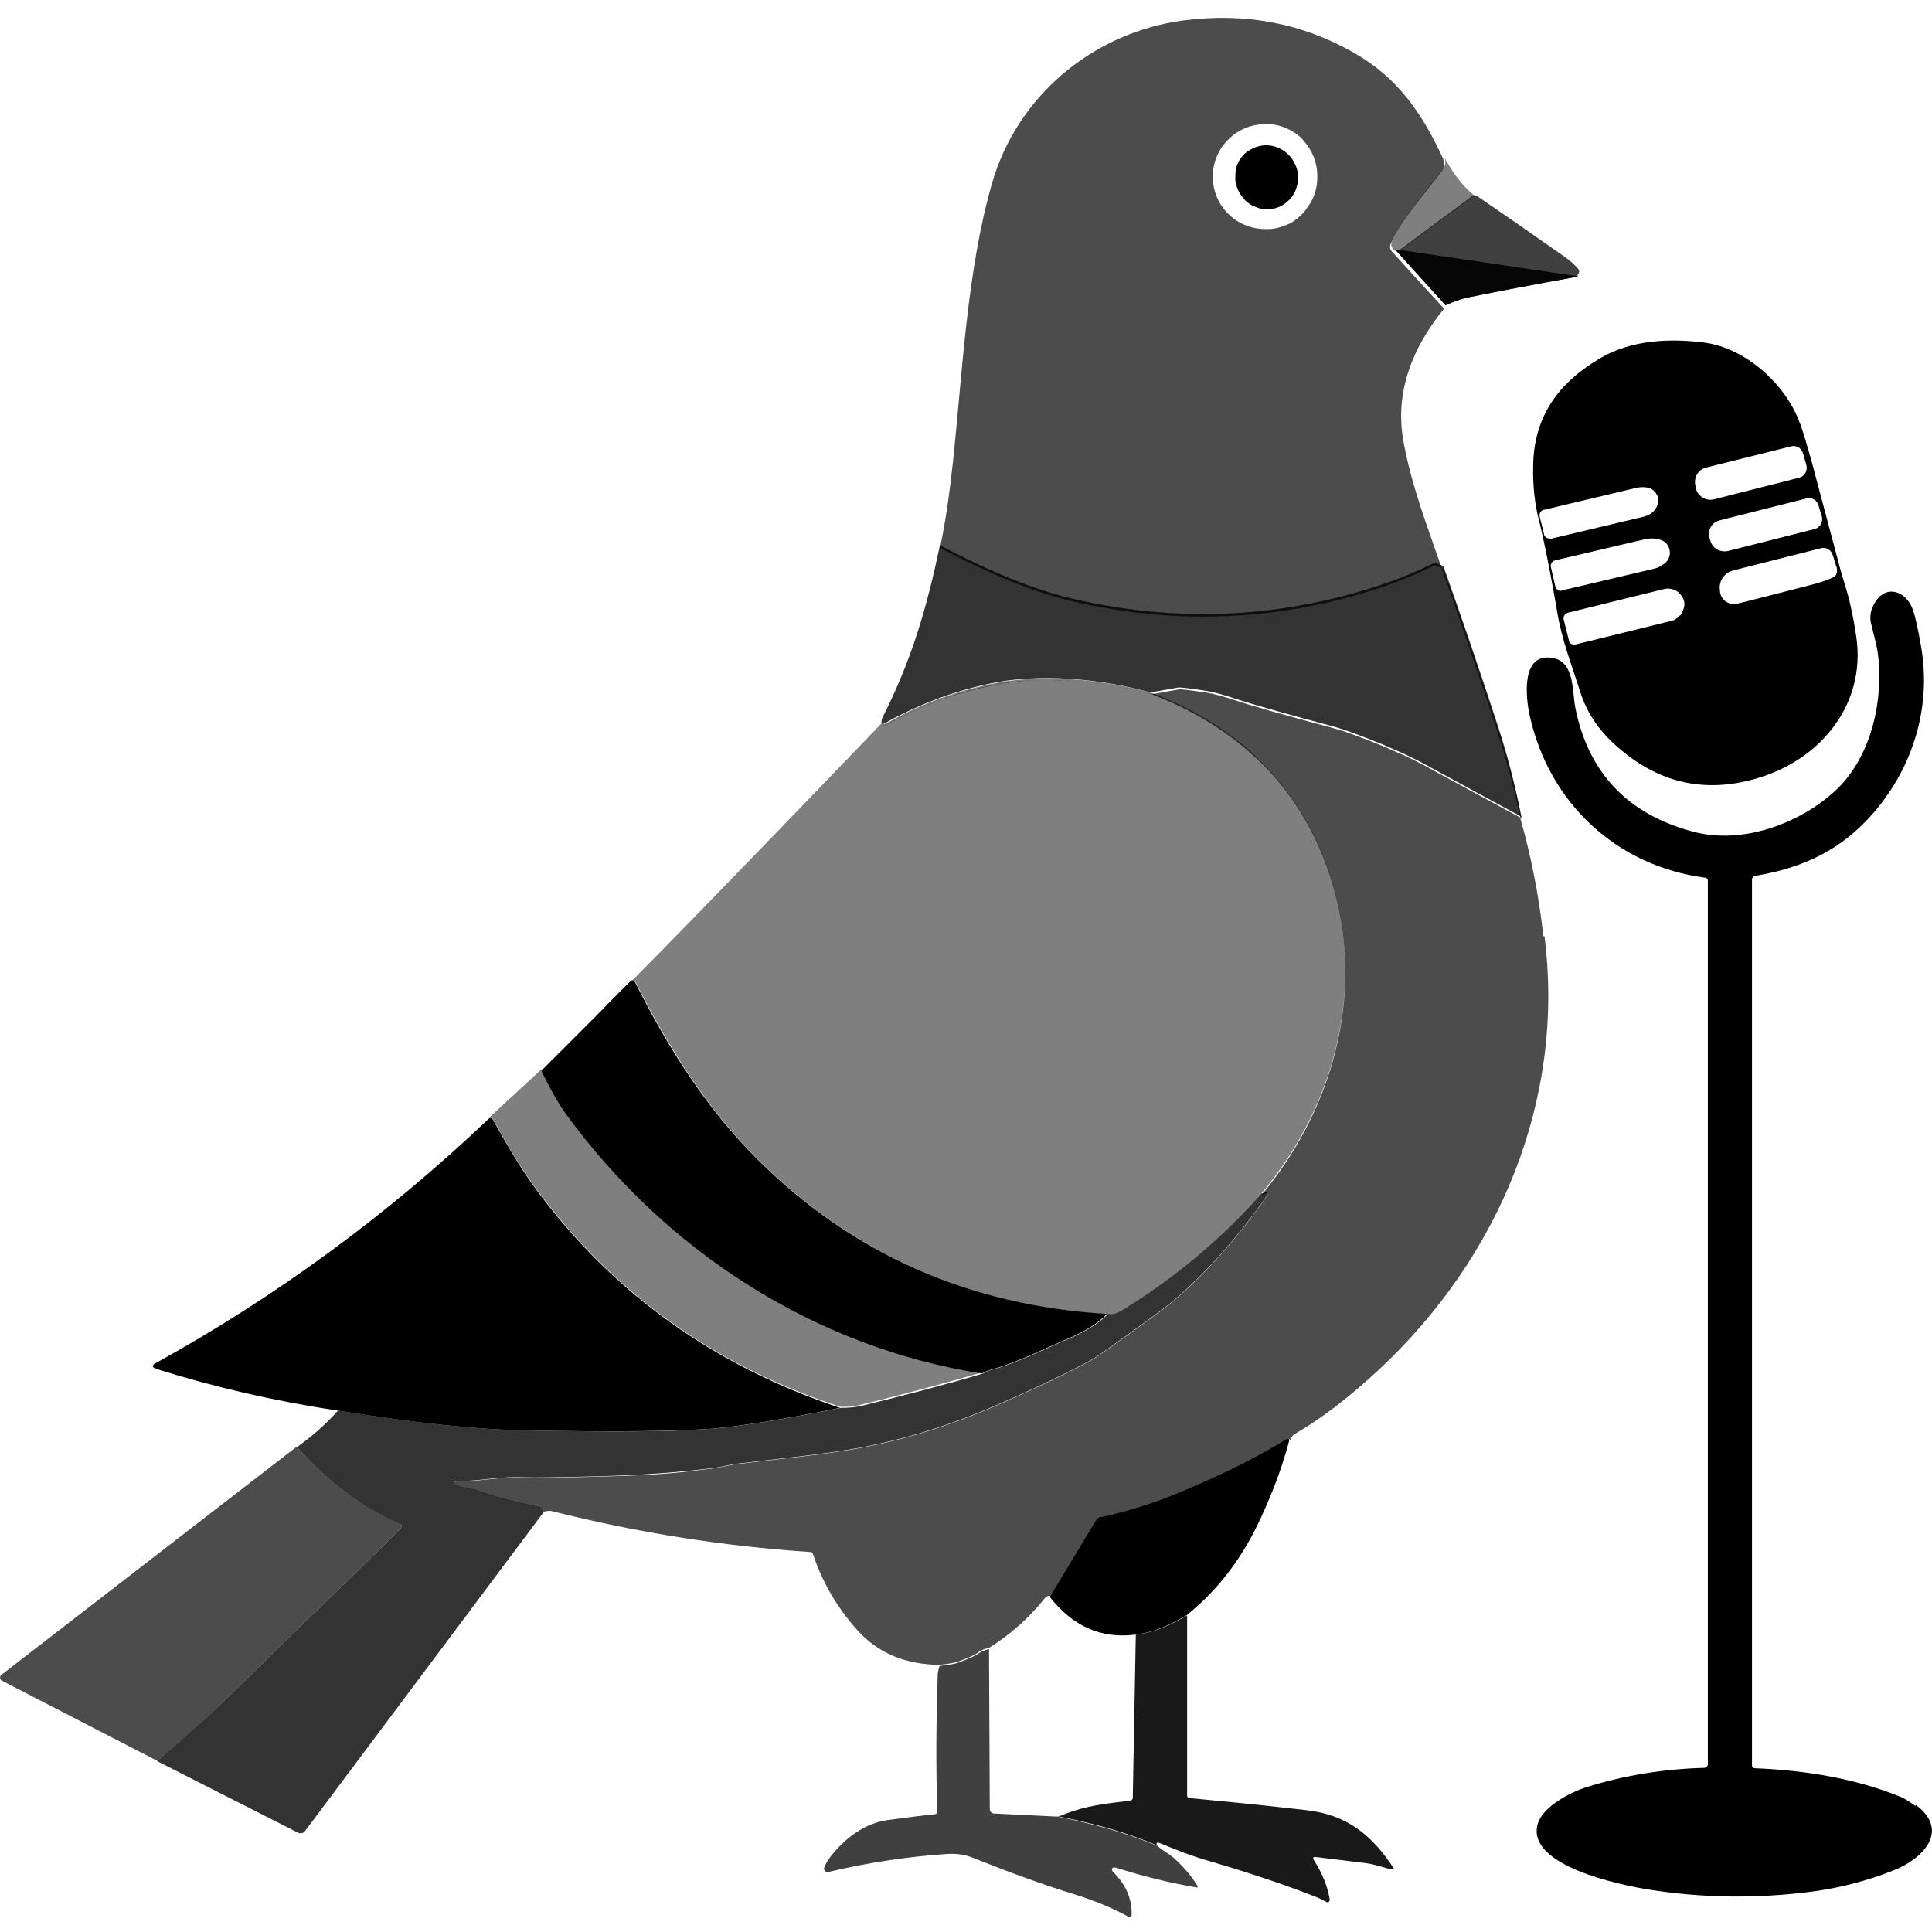 <svg xmlns="http://www.w3.org/2000/svg" xml:space="preserve" viewBox="0 0 512 512"><path d="M106.3 404c0 .1.1.1.1.2v.5c0 .1-.1.1-.1.2-8.9 8.9-17.6 17.4-26 25.4 0 0-5.9 5.7-17.4 17.1-6.7 6.6-13.8 13-21.2 19.2h-.1L.5 445.4c-.4-.2-.6-.7-.4-1.2.1-.1.1-.3.2-.3l78.3-60.5c3.8-2.7 7.5-5.9 10.9-9.7 20.2 3.3 37.2 5.1 50.8 5.3 22 .4 37.7.2 47.1-.4.5-.1 1.1-.1 1.7-.1 7.6-.7 18.7-2.5 33.4-5.5h.2c-14.8 3-26 4.8-33.6 5.5-.6 0-1.2.1-1.7.1-9.4.7-25.1.8-47.1.4-13.6-.2-30.6-2-50.8-5.3-3.4 3.8-7.1 7-10.9 9.7 7.8 8.9 16.9 15.8 27.4 20.4.1.1.2.2.3.2m259-40.9c-8.1 7.5-15.5 13.1-22.3 17-.2.1-.4.4-.6.6l-.5.9c-.2-.3-.4-.4-.7-.2-9.7 6-20.2 10.8-30 14.8-6 2.4-12.4 4.4-19.2 5.8-.6.1-1.1.4-1.4 1l-12.2 20c-.1-.1-.4-.1-.8 0-.2.1-.4.2-.6.4-4.3 5.4-9.3 9.8-14.9 13.3q-1.8.3-3.3 1.5c-.6.4-2.2 1.2-4.8 2.1-.7.3-2.4.6-5 .9-9.1-.1-16.3-3.1-21.8-9.2-5.3-5.9-9.3-12.7-11.8-20.3-.1-.2-.3-.4-.6-.4q-34.35-2.25-68.4-10.8c-.7-.2-1.4-.1-2.2.1l-.1.1c.1-.7-.4-1.1-1.4-1.3-7.2-1.5-12.4-2.9-15.8-4.2-2.1-.8-4.6-.7-6.3-1.7-.1 0-.1-.1-.2-.2v-.5c0-.1.1-.1.2-.2.1 0 .2-.1.3 0 1.5.1 4.4-.1 8.9-.6 3.4-.4 6.5-.5 9.1-.4q4.2.15 20.7-.3c16.5-.45 21-1.1 29.7-2.2 2.1-.3 4.5-1 6.8-1.2q10.35-1.2 18-2.1c3-.4 5.6-.7 8-1.1 13.1-1.9 26.1-5.6 39.1-11 4.7-2 9.7-4.2 15-6.7 7.6-3.6 12.5-6.1 14.6-7.5q15.6-10.95 19.8-14.4c9.2-7.8 17.7-17.4 25.4-28.5v-.1l-.1-.4h-.1q-.75.45-1.5.6c14.2-17 22.3-38.1 22.2-59.4 0-9.7-1.8-19.5-5.4-29-4.1-10.7-10.1-19.8-18-27.2Q321.25 190 305.2 184q-10.5-2.85-21.3-3.6c-1-.1-2-.1-2.9-.1s-1.9-.1-2.9-.1c-2.8 0-5.6.1-8.2.4s-5.1.6-7.6 1.2c-9.9 2.1-19.2 5.6-27.7 10.5-.3.1-.7 0-.8-.2v-.1c.1.3.5.4.8.2 8.6-4.8 17.8-8.4 27.7-10.5 6.4-1.4 13.6-1.8 21.5-1.3q10.95.75 21.3 3.6c2.5-.4 4.9-.9 7.3-1.3.5-.1 3 .2 7.6.9 1.9.3 4.3 1 7.4 2 4.5 1.5 13 3.9 25.7 7.3 3.4.9 7.9 2.6 13.8 5 1.5.7 3.2 1.4 4.8 2.1 2.6 1.2 5.4 2.6 8.4 4.3 7.5 4.1 15.3 8.3 23.2 12.6-1.8-8.6-4-16.7-6.4-24.1v.1c-4.6-14.1-9.4-28.2-14.4-42.2l-1.7-.7c-.3-.1-.7-.1-1 0-4.8 2.4-10 4.5-16 6.4-26.3 8.3-53 9.2-79.8 2.9-10.1-2.4-21.7-7.1-34.9-14.1 1.5-6.9 2.5-14.3 3.4-22.4 2.6-24.3 3.7-50.6 10.3-73.9 6.6-23.4 26.8-40.3 50.9-43.5 16.3-2.1 31.4.7 45.3 8.7 11.7 6.7 18.1 16.3 23.6 28.3 0-.1-.1-.2-.1-.2v.1c.4 1 .3 2.1-.3 2.9-6 7.9-10.7 12.9-13.6 19.3-.4.9-.3 1.6.4 2.3l.3.3 5.6 6.2 7.8 8.5c-8.3 10.2-13.1 21.9-10.8 35 2.1 11.8 6.4 22.8 10.3 34.1 5 14 9.7 28.1 14.4 42.2 2.4 7.4 4.6 15.5 6.4 24.1 2.7 9.6 4.8 19.9 6 30.9h.3c5.5 43.1-11.8 85-44 115M349.1 46.6c0-2.3-.6-4.6-1.7-6.6-.4-.7-.9-1.5-1.5-2.2-.8-1.1-1.8-2-2.9-2.7-.7-.4-1.5-.9-2.3-1.2-1.2-.5-2.6-.9-4-1h-1.4c-7.6 0-13.9 6.2-13.9 13.9s6.2 13.9 13.9 13.9h1.4c1.4-.1 2.7-.5 4-1 .8-.3 1.6-.7 2.3-1.2 1.1-.8 2.1-1.7 2.9-2.7.5-.7 1-1.4 1.5-2.2 1.1-2 1.7-4.2 1.7-6.6z" style="opacity:.7"/><path d="M382.8 41.7c.4 1 .3 2.1-.3 2.9-6 7.9-10.7 12.9-13.6 19.3-.4 1-.2 1.8.7 2.5.2.1.4.1.7.1.4 0 .7-.1 1-.3L390 52.3c.4-.3 1-.3 1.4 0-5.4-3.8-8.6-10.7-8.6-10.6M150.2 295.4c-2.3-3.2-4.5-7-6.5-11.3-.1-.3-.1-.7.1-1l-14.1 13c.2-.1.6-.1.7.1 0 0 0 .1.1.1 3.7 6.7 7.3 13 12.1 19.4 20.2 27.1 46.8 46.2 80 57.1 1.8.1 3.7 0 6.2-.7 10.3-2.5 20.7-5.3 31.5-8.4-44.5-6.7-83.7-32.4-110.1-68.3m182.9-94.7q-11.85-11.1-27.9-17.1-10.5-2.85-21.3-3.6c-7.9-.5-15.1-.1-21.5 1.3-9.9 2.1-19.2 5.6-27.7 10.5-.3.1-.7 0-.8-.2v-.2s-49.3 51.4-68.4 70.5l1.7-1.7c.4-.4.9-.4 1.2 0 0 0 .1.1.1.2 8.8 17.3 18.8 33.3 32.2 46.7 25.4 25.3 56.3 39 92.9 41.2 1.2.1 2.3-.1 3.4-.8 13.9-8.4 26.2-18.7 37.2-31.1 20.8-24.7 28.5-58.2 16.9-88.4-4.1-10.7-10.1-19.7-18-27.2z" style="opacity:.5"/><path d="M396.9 192.2c-4.6-14.1-9.4-28.2-14.4-42.2l-1.7-.7c-.3-.1-.7-.1-1 0-4.8 2.4-10 4.5-16 6.4-26.3 8.3-53 9.2-79.8 2.9-10.1-2.4-21.7-7.1-34.9-14.1-3.6 17-7.5 30.3-15.1 45.4-.3.6-.4 1-.4 1.4v.2c.1.3.5.4.8.2 8.6-4.8 17.8-8.4 27.7-10.5 6.4-1.4 13.6-1.8 21.5-1.3q10.95.75 21.3 3.6c2.5-.4 4.9-.9 7.3-1.3.5-.1 3 .2 7.6.9 1.9.3 4.3 1 7.4 2 4.5 1.5 13 3.9 25.7 7.3 3.4.9 7.9 2.6 13.8 5 1.5.7 3.2 1.4 4.8 2.1 2.6 1.2 5.4 2.6 8.4 4.3 7.5 4.1 15.3 8.3 23.2 12.6-1.6-8.8-3.8-16.8-6.2-24.2m-61 123.5h-.1q-.75.45-1.5.6c-11 12.4-23.4 22.7-37.2 31.1-1.1.7-2.3 1-3.4.8-2.6 2.5-5.9 4.6-9.8 6.3-8 3.4-14.7 6.8-20.7 8.4-1.2.3-2.1.7-2.7 1.1-10.8 3.2-21.3 5.9-31.5 8.4-2.3.6-4.4.7-6.2.7-14.8 3-26 4.8-33.6 5.5-.6 0-1.2.1-1.7.1-9.4.7-25.1.8-47.1.4-13.6-.2-30.6-2-50.8-5.3-3.4 3.8-7.1 7-10.9 9.7 7.8 8.9 16.9 15.8 27.4 20.4.1 0 .1.1.2.1 0 .1.1.1.1.2v.5c0 .1-.1.1-.1.2-8.9 8.9-17.6 17.4-26 25.4 0 0-5.9 5.7-17.4 17.1-6.7 6.6-13.9 13-21.3 19.3l37.4 19c.7.3 1.4.1 1.8-.4l63.3-84.6c.1-.7-.4-1.2-1.4-1.4-7.2-1.5-12.4-2.9-15.8-4.2-2.1-.8-4.6-.7-6.3-1.7-.1 0-.1-.1-.2-.2v-.5c0-.1.1-.1.2-.2.1 0 .2-.1.3 0 1.5.1 4.4-.1 8.9-.6 3.4-.4 6.5-.5 9.1-.4q4.2.15 20.7-.3c11.1-.3 21-1.1 29.7-2.2 2.1-.3 4.5-1 6.8-1.2q10.35-1.2 18-2.1c3-.4 5.6-.7 8-1.1 13.1-1.9 26.1-5.6 39.1-11 4.7-2 9.7-4.2 15-6.7 7.6-3.6 12.5-6.1 14.6-7.5q15.6-10.95 19.8-14.4c9.2-7.8 17.7-17.4 25.4-28.5v-.1z" style="opacity:.8"/><path d="M327.6 48.8c.2 1.1.7 2.1 1.4 3.1.4.4.7.9 1.1 1.3s.9.7 1.3 1 1 .5 1.5.7 1 .4 1.5.4c2.1.4 4.3 0 6.2-1.4.4-.4.9-.7 1.2-1.1.4-.4.7-.8 1-1.3.3-.4.5-1 .7-1.5.1-.4.3-1 .4-1.4.1-.6.1-1.2.1-1.8 0-1.6-.6-3.2-1.6-4.7-2.1-2.9-5.5-4.1-8.6-3.4-1 .2-2.1.7-3 1.3-.2.1-.4.4-.7.5-.8.7-1.5 1.6-2 2.6-.2.5-.4 1-.5 1.5s-.2 1-.2 1.6v.8c-.1.7 0 1.2.2 1.8m-184 235.3c2.1 4.3 4.2 8.1 6.5 11.3 26.3 36 65.6 61.6 110.1 68.6.7-.4 1.6-.8 2.7-1.1 6-1.6 12.8-5 20.7-8.4 4-1.7 7.3-3.8 9.8-6.3-36.6-2.2-67.6-15.9-92.9-41.2-13.4-13.4-23.5-29.4-32.2-46.7 0-.1-.1-.1-.1-.2-.4-.4-.9-.4-1.2 0l-1.7 1.7c-2.6 2.6-4.9 4.9-6.9 7l-1.6 1.6-1.2 1.2-1.1 1.1-3.2 3.2-.5.5-4.3 4.3h-.1c-.3.4-.5.6-.7.8l-.4.4-.5.5-.4.4-.5.5c-.3 0-.3.4-.3.8m-1 31.8c-4.8-6.4-8.4-12.8-12.1-19.4 0 0 0-.1-.1-.1-.2-.2-.5-.2-.7-.1 0 0-.1 0-.1.1q-40.35 38.4-88.8 65.1l-.1.1c-.2.2-.2.7 0 .8.1.1.4.2.8.4 15.3 4.8 31.2 8.5 47.9 11 20.2 3.3 37.2 5.1 50.8 5.3 22.1.4 37.7.2 47.1-.4.5 0 1.1-.1 1.7-.1 7.6-.7 18.8-2.5 33.6-5.5-33.2-11.1-59.9-30.2-80-57.2m198.3 65.5c-9.7 6-20.2 10.8-30 14.8-6 2.4-12.4 4.4-19.1 5.8-.6.1-1.1.4-1.4 1l-12.2 20.2c6.1 7.8 13.6 11.1 22.6 10 5.4-.7 8.8-2.4 13.6-5.1 8.4-6.7 15-15.4 19.9-26.2 3.4-7.4 5.8-14.1 7.4-20.3-.1-.3-.4-.4-.7-.2zM492 169.2c-.8-5.6-1.9-10.7-3.4-15.3-.1-.4-.2-.7-.4-1.1v-.1l-8.2-30.8c-1-3.6-1.9-6.6-2.7-8.9-.1-.3-.1-.5-.3-.8-3.8-10.6-14.6-20-25.3-21.4-9.3-1.2-19.3-.7-27.4 4-11.2 6.5-17.9 15.5-18 28.9-.1 5 .4 10 1.7 14.8 1.9 7.9 3.8 18.5 4.7 23.8 1.2 7.3 3.8 13.9 6 20.8 1.8 5.9 5.3 11 10.6 15.4 11 9.4 23.5 11.9 37.5 7.4 16.1-5.2 27.5-19.4 25.2-36.7m-81.4-26.5c-.5 0-1-.2-1.2-.6-.1-.1-.2-.3-.2-.5l-1.2-4.8v-.5c.1-.6.5-1.1 1.2-1.2l24.8-5.9c.7-.1 1.2-.1 1.8-.1.2 0 .4.1.7.1h.2c.8.2 1.5.7 1.9 1.2l.1.1c.1.1.2.3.3.5l.1.1c.1.2.2.5.3.7v1c0 1.2-.7 2.5-1.9 3.3l-.1.1-.6.3s-.1 0-.2.1l-.9.3-24.8 5.9c-.1-.1-.2-.1-.3-.1m3.2 13.8-.1.1c-.7 0-1.3-.4-1.5-1.1l-1.2-5.2c-.2-.8.3-1.6 1.1-1.8l23.8-5.6c1.9-.4 3.7-.2 4.9.5.1 0 .1.1.3.2.1.1.3.1.4.3.1.1.3.4.4.5l.1.1c.1.2.2.4.3.7l.2.8c.1.7 0 1.5-.4 2.1v.1c0 .1-.1.2-.2.3s-.1.2-.3.4l-.1.1c-.1.1-.4.4-.6.5 0 0-.1.1-.2.1-.2.1-.4.3-.6.4-.6.4-1.3.6-2.1.8l-23.8 5.6c-.1.1-.3.1-.4.1m31.5 6.6h-.2v.1l-.4.4-.1.1c-.1.1-.4.2-.6.4 0 0-.1 0-.1.1-.3.1-.5.2-.8.3l-25.6 6.3c-.6.1-1.2-.1-1.5-.5-.1-.1-.2-.3-.2-.5l-1.4-5.6c-.2-.8.3-1.5 1-1.8l25.6-6.3c1.7-.4 3.4.2 4.4 1.5.4.5.7 1 .9 1.7 0 .3.1.6.1.9-.1 1-.5 2.1-1.1 2.9m4.1-33.7-.1-.7c-.5-2.1.7-4.3 2.9-4.8l22.4-5.6c1.4-.4 2.8.4 3.2 1.8l.9 3.1c.4 1.5-.4 3-1.9 3.4l-22.5 5.7c-2.1.6-4.3-.7-4.9-2.9m3.8 13.7-.2-.7c-.5-2 .7-4 2.7-4.5l23-5.8c1.4-.4 2.8.4 3.2 1.8l.9 2.9c.4 1.5-.4 3-1.9 3.4L458 146c-2.1.5-4.3-.7-4.8-2.9m32.6 9.9c-1.4.7-3 1.2-4.7 1.7-10.5 2.7-17.4 4.5-20.8 5.3h-.4c-2 .3-3.8-1.1-4.1-3.2v-.4c-.4-2.4 1.2-4.6 3.4-5.2l23.3-5.9c1.4-.4 2.8.4 3.2 1.8l.9 2.9c.1 0 .8 2.3-.8 3"/><path d="M507.6 478.6c-1.8-1.3-3.2-2.2-4.4-2.6-11.9-4.8-25.3-6.9-38.2-7.4-.4 0-.7-.3-.7-.7V233.1c0-.5.4-1 .9-1 12.5-2.1 22.7-6.7 31.4-16.8 10.4-12.1 15.3-28 12.5-44-.8-4.6-1.5-7.8-2.1-9.5-1.6-5.1-7.3-7.3-10.3-1.8-1 1.7-1.2 3.4-.9 5 1.1 4.7 1.8 6.4 2.1 10.6.9 12.2-2.7 25.9-11.7 34.1-9.4 8.6-24.5 14.2-37.5 10.7q-25.95-6.9-31.2-32.7c-.9-4.3-.1-12.2-5.9-13.3-8.6-1.7-7.3 10.4-6.2 15.3 5.1 23 22.9 39.8 46.5 42.9.4 0 .7.4.7.7v234.2c0 .6-.4 1-1 1-10.8.3-21.2 2-31.1 5.1-4 1.2-11.7 5.1-13 9.8-3.1 11.1 22.1 16.2 29.7 17.4 14.1 2.2 28.4 2.4 43 .5 7.5-1 14.8-2.9 21.8-5.7 7.3-2.9 15-10.3 5.7-17.3z"/><path d="M317.3 500.2h-.2c-7-1.2-14-2.9-21.2-5.2-.4-.1-.6-.1-.7-.1-.4 0-.6.4-.5.7 0 .1.1.2.2.4 3.4 3.3 5.1 7.1 5 11.5 0 .3-.3.6-.6.5h-.2c-4-2.3-9.6-4.5-14.1-5.9-8.5-2.6-17.5-5.9-27-9.7-2.2-.9-4.4-1.2-6.7-1.1-10.6.7-21.3 2.3-31.8 4.8-.5.1-1-.2-1.1-.7v-.4c.7-1.9 2.2-3.7 3.8-5.4 4.1-4.3 8.6-6.7 13.3-7.3 6-.8 10-1.3 12.2-1.5.4 0 .7-.4.7-.7-.4-11.9-.3-24 .1-36.2 0-.7.2-1.5.5-2.4 2.6-.3 4.3-.6 5-.9q3.9-1.5 4.8-2.1 1.5-1.05 3.3-1.5l.2 42.4c0 .7.5 1.2 1.1 1.2l16.3.8h.5c17.4 3.5 26.2 7.7 26.7 7.9 1.2 1.2 2.9 1.9 4.3 3.2 2.3 2.1 4.5 4.5 6.2 7.4.1 0 0 .2-.1.3m100.8-427c-.1.1-.4.2-.5.2-11.1 2-20.6 3.8-28.4 5.4-2.1.4-4.1 1.2-6.1 2.1l-7.8-8.6-5.6-6.2c.2.1.4.1.7.1h.3c.3 0 .5-.1.7-.3L390.1 52c.4-.3 1-.3 1.4 0 5.6 3.8 13.4 9.2 23.5 16.3 1.1.8 2.2 1.8 3.2 2.9.4.4.4 1.2-.1 1.5z" style="opacity:.75"/><path d="M369 495.4c-.1 0-.1.1-.3 0-1.8-.4-4.3-1.3-6.4-1.6-1-.1-5.5-.7-13.8-1.7-.3 0-.5.1-.5.4 0 .1 0 .2.1.3 2.3 3.6 3.7 7 4.3 10.6 0 .3-.1.6-.4.7h-.4c-1.2-.7-2.3-1.2-3.4-1.6-7.4-2.9-16.5-6-27.4-9.2-5.5-1.6-7.9-2.6-13.8-5-.2-.1-.4 0-.5.2 0 .1 0 .3.1.4l.3.3c-.5-.2-9.3-4.5-26.7-7.9.6 0 1.1-.1 1.6-.4 6-2.4 11-2.9 17.7-3.7.4 0 .7-.4.7-.8l.8-43.2c5.4-.7 8.8-2.4 13.6-5.1v47.7c0 .4.2.7.6.7 8.4.8 18.8 1.8 30.9 3.2 10.8 1.2 17.4 6.5 23.3 15.5-.3 0-.3.2-.4.2m49.1-422.2-.5.2c-11.1 2-20.6 3.8-28.4 5.4-2.1.4-4.1 1.2-6.1 2.1l-7.8-8.6-5.6-6.2 1 .1z" style="opacity:.9"/></svg>